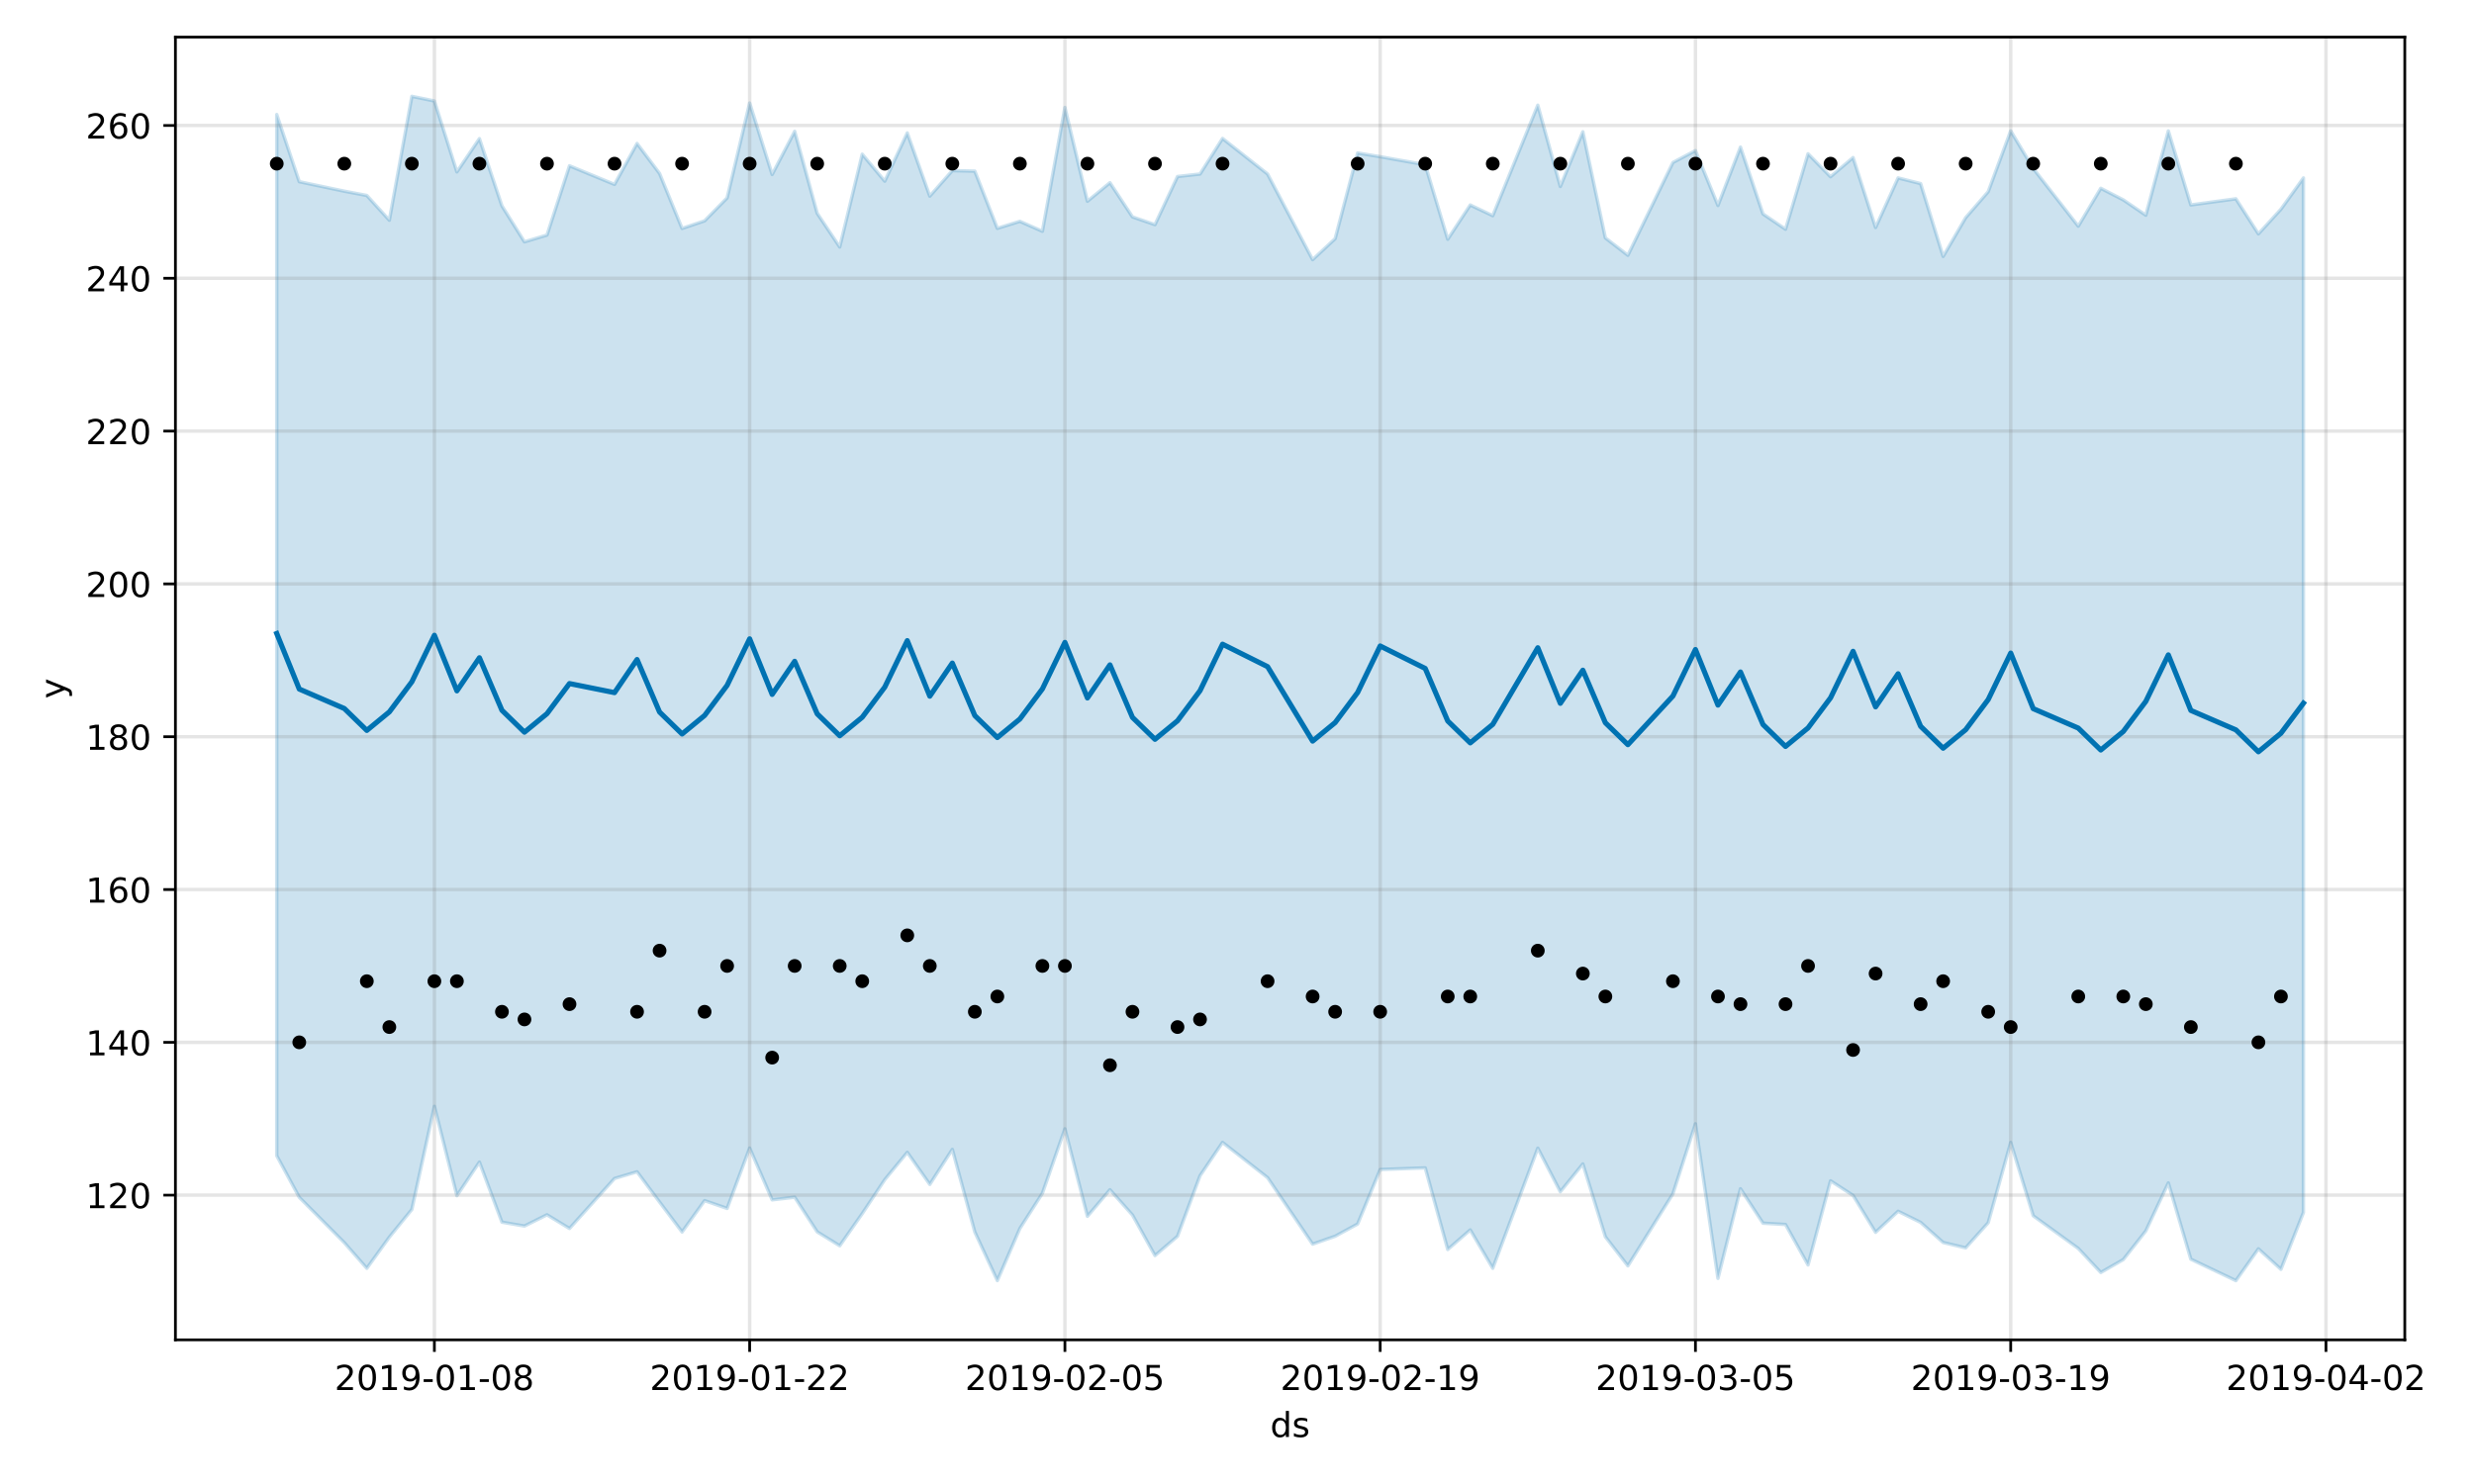<?xml version="1.0" encoding="utf-8" standalone="no"?>
<!DOCTYPE svg PUBLIC "-//W3C//DTD SVG 1.1//EN"
  "http://www.w3.org/Graphics/SVG/1.1/DTD/svg11.dtd">
<!-- Created with matplotlib (https://matplotlib.org/) -->
<svg height="432pt" version="1.1" viewBox="0 0 720 432" width="720pt" xmlns="http://www.w3.org/2000/svg" xmlns:xlink="http://www.w3.org/1999/xlink">
 <defs>
  <style type="text/css">
*{stroke-linecap:butt;stroke-linejoin:round;}
  </style>
 </defs>
 <g id="figure_1">
  <g id="patch_1">
   <path d="M 0 432 
L 720 432 
L 720 0 
L 0 0 
z
" style="fill:#ffffff;"/>
  </g>
  <g id="axes_1">
   <g id="patch_2">
    <path d="M 51.05 390.04 
L 699.857 390.04 
L 699.857 10.8 
L 51.05 10.8 
z
" style="fill:#ffffff;"/>
   </g>
   <g id="PolyCollection_1">
    <defs>
     <path d="M 80.541 -398.657 
L 80.541 -95.558 
L 87.095 -83.453 
L 100.202 -70.253 
L 106.756 -62.787 
L 113.309 -71.857 
L 119.863 -79.917 
L 126.417 -109.948 
L 132.97 -83.926 
L 139.524 -93.714 
L 146.077 -76.214 
L 152.631 -75.089 
L 159.185 -78.364 
L 165.738 -74.378 
L 178.845 -88.936 
L 185.399 -90.883 
L 191.953 -82.077 
L 198.506 -73.361 
L 205.06 -82.49 
L 211.613 -80.216 
L 218.167 -97.797 
L 224.721 -82.715 
L 231.274 -83.491 
L 237.828 -73.393 
L 244.381 -69.348 
L 250.935 -78.712 
L 257.489 -88.581 
L 264.042 -96.541 
L 270.596 -87.209 
L 277.15 -97.405 
L 283.703 -73.337 
L 290.257 -59.212 
L 296.81 -74.37 
L 303.364 -84.632 
L 309.918 -103.398 
L 316.471 -77.918 
L 323.025 -85.663 
L 329.578 -78.294 
L 336.132 -66.497 
L 342.686 -72.105 
L 349.239 -89.736 
L 355.793 -99.437 
L 368.9 -89.18 
L 382.007 -69.832 
L 388.561 -72.122 
L 395.114 -75.686 
L 401.668 -91.55 
L 414.775 -92.019 
L 421.329 -68.261 
L 427.883 -73.965 
L 434.436 -62.789 
L 447.543 -97.759 
L 454.097 -85.068 
L 460.651 -93.171 
L 467.204 -71.958 
L 473.758 -63.504 
L 486.865 -84.479 
L 493.419 -104.854 
L 499.972 -59.858 
L 506.526 -85.952 
L 513.079 -75.918 
L 519.633 -75.539 
L 526.187 -63.768 
L 532.74 -88.258 
L 539.294 -84.006 
L 545.847 -73.264 
L 552.401 -79.389 
L 558.955 -76.155 
L 565.508 -70.298 
L 572.062 -68.74 
L 578.616 -76.045 
L 585.169 -99.438 
L 591.723 -78.082 
L 604.83 -68.575 
L 611.384 -61.57 
L 617.937 -65.324 
L 624.491 -73.672 
L 631.044 -87.646 
L 637.598 -65.438 
L 650.705 -59.198 
L 657.259 -68.461 
L 663.812 -62.493 
L 670.366 -79.045 
L 670.366 -380.199 
L 670.366 -380.199 
L 663.812 -371.094 
L 657.259 -363.917 
L 650.705 -374.128 
L 637.598 -372.35 
L 631.044 -393.894 
L 624.491 -369.357 
L 617.937 -373.821 
L 611.384 -377.191 
L 604.83 -366.158 
L 591.723 -382.969 
L 585.169 -393.908 
L 578.616 -376.198 
L 572.062 -368.633 
L 565.508 -357.356 
L 558.955 -378.559 
L 552.401 -380.207 
L 545.847 -365.776 
L 539.294 -386.137 
L 532.74 -380.551 
L 526.187 -387.239 
L 519.633 -365.27 
L 513.079 -369.723 
L 506.526 -389.171 
L 499.972 -372.184 
L 493.419 -388.16 
L 486.865 -384.697 
L 473.758 -357.689 
L 467.204 -362.743 
L 460.651 -393.643 
L 454.097 -377.714 
L 447.543 -401.373 
L 434.436 -369.214 
L 427.883 -372.325 
L 421.329 -362.355 
L 414.775 -384.051 
L 401.668 -386.379 
L 395.114 -387.474 
L 388.561 -362.521 
L 382.007 -356.415 
L 368.9 -381.345 
L 355.793 -391.696 
L 349.239 -381.34 
L 342.686 -380.617 
L 336.132 -366.606 
L 329.578 -368.863 
L 323.025 -378.816 
L 316.471 -373.412 
L 309.918 -400.726 
L 303.364 -364.683 
L 296.81 -367.57 
L 290.257 -365.529 
L 283.703 -382.182 
L 277.15 -382.332 
L 270.596 -374.911 
L 264.042 -393.309 
L 257.489 -379.264 
L 250.935 -387.118 
L 244.381 -360.09 
L 237.828 -369.91 
L 231.274 -393.769 
L 224.721 -381.205 
L 218.167 -402.017 
L 211.613 -374.397 
L 205.06 -367.717 
L 198.506 -365.504 
L 191.953 -381.5 
L 185.399 -390.234 
L 178.845 -378.321 
L 165.738 -383.735 
L 159.185 -363.575 
L 152.631 -361.604 
L 146.077 -372.08 
L 139.524 -391.652 
L 132.97 -381.962 
L 126.417 -402.609 
L 119.863 -403.962 
L 113.309 -367.891 
L 106.756 -375.1 
L 100.202 -376.349 
L 87.095 -379.113 
L 80.541 -398.657 
z
" id="ma32f9a1b0e" style="stroke:#0072b2;stroke-opacity:0.2;"/>
    </defs>
    <g clip-path="url(#pc44f81a0fc)">
     <use style="fill:#0072b2;fill-opacity:0.2;stroke:#0072b2;stroke-opacity:0.2;" x="0" xlink:href="#ma32f9a1b0e" y="432"/>
    </g>
   </g>
   <g id="matplotlib.axis_1">
    <g id="xtick_1">
     <g id="line2d_1">
      <path clip-path="url(#pc44f81a0fc)" d="M 126.417 390.04 
L 126.417 10.8 
" style="fill:none;stroke:#808080;stroke-linecap:square;stroke-opacity:0.2;"/>
     </g>
     <g id="line2d_2">
      <defs>
       <path d="M 0 0 
L 0 3.5 
" id="mee8c3fc4ad" style="stroke:#000000;stroke-width:0.8;"/>
      </defs>
      <g>
       <use style="stroke:#000000;stroke-width:0.8;" x="126.417" xlink:href="#mee8c3fc4ad" y="390.04"/>
      </g>
     </g>
     <g id="text_1">
      <!-- 2019-01-08 -->
      <defs>
       <path d="M 19.188 8.297 
L 53.609 8.297 
L 53.609 0 
L 7.328 0 
L 7.328 8.297 
Q 12.938 14.109 22.625 23.891 
Q 32.328 33.688 34.812 36.531 
Q 39.547 41.844 41.422 45.531 
Q 43.312 49.219 43.312 52.781 
Q 43.312 58.594 39.234 62.25 
Q 35.156 65.922 28.609 65.922 
Q 23.969 65.922 18.812 64.312 
Q 13.672 62.703 7.812 59.422 
L 7.812 69.391 
Q 13.766 71.781 18.938 73 
Q 24.125 74.219 28.422 74.219 
Q 39.75 74.219 46.484 68.547 
Q 53.219 62.891 53.219 53.422 
Q 53.219 48.922 51.531 44.891 
Q 49.859 40.875 45.406 35.406 
Q 44.188 33.984 37.641 27.219 
Q 31.109 20.453 19.188 8.297 
z
" id="DejaVuSans-50"/>
       <path d="M 31.781 66.406 
Q 24.172 66.406 20.328 58.906 
Q 16.5 51.422 16.5 36.375 
Q 16.5 21.391 20.328 13.891 
Q 24.172 6.391 31.781 6.391 
Q 39.453 6.391 43.281 13.891 
Q 47.125 21.391 47.125 36.375 
Q 47.125 51.422 43.281 58.906 
Q 39.453 66.406 31.781 66.406 
z
M 31.781 74.219 
Q 44.047 74.219 50.516 64.516 
Q 56.984 54.828 56.984 36.375 
Q 56.984 17.969 50.516 8.266 
Q 44.047 -1.422 31.781 -1.422 
Q 19.531 -1.422 13.062 8.266 
Q 6.594 17.969 6.594 36.375 
Q 6.594 54.828 13.062 64.516 
Q 19.531 74.219 31.781 74.219 
z
" id="DejaVuSans-48"/>
       <path d="M 12.406 8.297 
L 28.516 8.297 
L 28.516 63.922 
L 10.984 60.406 
L 10.984 69.391 
L 28.422 72.906 
L 38.281 72.906 
L 38.281 8.297 
L 54.391 8.297 
L 54.391 0 
L 12.406 0 
z
" id="DejaVuSans-49"/>
       <path d="M 10.984 1.516 
L 10.984 10.5 
Q 14.703 8.734 18.5 7.812 
Q 22.312 6.891 25.984 6.891 
Q 35.75 6.891 40.891 13.453 
Q 46.047 20.016 46.781 33.406 
Q 43.953 29.203 39.594 26.953 
Q 35.25 24.703 29.984 24.703 
Q 19.047 24.703 12.672 31.312 
Q 6.297 37.938 6.297 49.422 
Q 6.297 60.641 12.938 67.422 
Q 19.578 74.219 30.609 74.219 
Q 43.266 74.219 49.922 64.516 
Q 56.594 54.828 56.594 36.375 
Q 56.594 19.141 48.406 8.859 
Q 40.234 -1.422 26.422 -1.422 
Q 22.703 -1.422 18.891 -0.688 
Q 15.094 0.047 10.984 1.516 
z
M 30.609 32.422 
Q 37.25 32.422 41.125 36.953 
Q 45.016 41.5 45.016 49.422 
Q 45.016 57.281 41.125 61.844 
Q 37.25 66.406 30.609 66.406 
Q 23.969 66.406 20.094 61.844 
Q 16.219 57.281 16.219 49.422 
Q 16.219 41.5 20.094 36.953 
Q 23.969 32.422 30.609 32.422 
z
" id="DejaVuSans-57"/>
       <path d="M 4.891 31.391 
L 31.203 31.391 
L 31.203 23.391 
L 4.891 23.391 
z
" id="DejaVuSans-45"/>
       <path d="M 31.781 34.625 
Q 24.75 34.625 20.719 30.859 
Q 16.703 27.094 16.703 20.516 
Q 16.703 13.922 20.719 10.156 
Q 24.75 6.391 31.781 6.391 
Q 38.812 6.391 42.859 10.172 
Q 46.922 13.969 46.922 20.516 
Q 46.922 27.094 42.891 30.859 
Q 38.875 34.625 31.781 34.625 
z
M 21.922 38.812 
Q 15.578 40.375 12.031 44.719 
Q 8.5 49.078 8.5 55.328 
Q 8.5 64.062 14.719 69.141 
Q 20.953 74.219 31.781 74.219 
Q 42.672 74.219 48.875 69.141 
Q 55.078 64.062 55.078 55.328 
Q 55.078 49.078 51.531 44.719 
Q 48 40.375 41.703 38.812 
Q 48.828 37.156 52.797 32.312 
Q 56.781 27.484 56.781 20.516 
Q 56.781 9.906 50.312 4.234 
Q 43.844 -1.422 31.781 -1.422 
Q 19.734 -1.422 13.25 4.234 
Q 6.781 9.906 6.781 20.516 
Q 6.781 27.484 10.781 32.312 
Q 14.797 37.156 21.922 38.812 
z
M 18.312 54.391 
Q 18.312 48.734 21.844 45.562 
Q 25.391 42.391 31.781 42.391 
Q 38.141 42.391 41.719 45.562 
Q 45.312 48.734 45.312 54.391 
Q 45.312 60.062 41.719 63.234 
Q 38.141 66.406 31.781 66.406 
Q 25.391 66.406 21.844 63.234 
Q 18.312 60.062 18.312 54.391 
z
" id="DejaVuSans-56"/>
      </defs>
      <g transform="translate(97.359 404.638)scale(0.1 -0.1)">
       <use xlink:href="#DejaVuSans-50"/>
       <use x="63.623" xlink:href="#DejaVuSans-48"/>
       <use x="127.246" xlink:href="#DejaVuSans-49"/>
       <use x="190.869" xlink:href="#DejaVuSans-57"/>
       <use x="254.492" xlink:href="#DejaVuSans-45"/>
       <use x="290.576" xlink:href="#DejaVuSans-48"/>
       <use x="354.199" xlink:href="#DejaVuSans-49"/>
       <use x="417.822" xlink:href="#DejaVuSans-45"/>
       <use x="453.906" xlink:href="#DejaVuSans-48"/>
       <use x="517.529" xlink:href="#DejaVuSans-56"/>
      </g>
     </g>
    </g>
    <g id="xtick_2">
     <g id="line2d_3">
      <path clip-path="url(#pc44f81a0fc)" d="M 218.167 390.04 
L 218.167 10.8 
" style="fill:none;stroke:#808080;stroke-linecap:square;stroke-opacity:0.2;"/>
     </g>
     <g id="line2d_4">
      <g>
       <use style="stroke:#000000;stroke-width:0.8;" x="218.167" xlink:href="#mee8c3fc4ad" y="390.04"/>
      </g>
     </g>
     <g id="text_2">
      <!-- 2019-01-22 -->
      <g transform="translate(189.109 404.638)scale(0.1 -0.1)">
       <use xlink:href="#DejaVuSans-50"/>
       <use x="63.623" xlink:href="#DejaVuSans-48"/>
       <use x="127.246" xlink:href="#DejaVuSans-49"/>
       <use x="190.869" xlink:href="#DejaVuSans-57"/>
       <use x="254.492" xlink:href="#DejaVuSans-45"/>
       <use x="290.576" xlink:href="#DejaVuSans-48"/>
       <use x="354.199" xlink:href="#DejaVuSans-49"/>
       <use x="417.822" xlink:href="#DejaVuSans-45"/>
       <use x="453.906" xlink:href="#DejaVuSans-50"/>
       <use x="517.529" xlink:href="#DejaVuSans-50"/>
      </g>
     </g>
    </g>
    <g id="xtick_3">
     <g id="line2d_5">
      <path clip-path="url(#pc44f81a0fc)" d="M 309.918 390.04 
L 309.918 10.8 
" style="fill:none;stroke:#808080;stroke-linecap:square;stroke-opacity:0.2;"/>
     </g>
     <g id="line2d_6">
      <g>
       <use style="stroke:#000000;stroke-width:0.8;" x="309.918" xlink:href="#mee8c3fc4ad" y="390.04"/>
      </g>
     </g>
     <g id="text_3">
      <!-- 2019-02-05 -->
      <defs>
       <path d="M 10.797 72.906 
L 49.516 72.906 
L 49.516 64.594 
L 19.828 64.594 
L 19.828 46.734 
Q 21.969 47.469 24.109 47.828 
Q 26.266 48.188 28.422 48.188 
Q 40.625 48.188 47.75 41.5 
Q 54.891 34.812 54.891 23.391 
Q 54.891 11.625 47.562 5.094 
Q 40.234 -1.422 26.906 -1.422 
Q 22.312 -1.422 17.547 -0.641 
Q 12.797 0.141 7.719 1.703 
L 7.719 11.625 
Q 12.109 9.234 16.797 8.062 
Q 21.484 6.891 26.703 6.891 
Q 35.156 6.891 40.078 11.328 
Q 45.016 15.766 45.016 23.391 
Q 45.016 31 40.078 35.438 
Q 35.156 39.891 26.703 39.891 
Q 22.75 39.891 18.812 39.016 
Q 14.891 38.141 10.797 36.281 
z
" id="DejaVuSans-53"/>
      </defs>
      <g transform="translate(280.86 404.638)scale(0.1 -0.1)">
       <use xlink:href="#DejaVuSans-50"/>
       <use x="63.623" xlink:href="#DejaVuSans-48"/>
       <use x="127.246" xlink:href="#DejaVuSans-49"/>
       <use x="190.869" xlink:href="#DejaVuSans-57"/>
       <use x="254.492" xlink:href="#DejaVuSans-45"/>
       <use x="290.576" xlink:href="#DejaVuSans-48"/>
       <use x="354.199" xlink:href="#DejaVuSans-50"/>
       <use x="417.822" xlink:href="#DejaVuSans-45"/>
       <use x="453.906" xlink:href="#DejaVuSans-48"/>
       <use x="517.529" xlink:href="#DejaVuSans-53"/>
      </g>
     </g>
    </g>
    <g id="xtick_4">
     <g id="line2d_7">
      <path clip-path="url(#pc44f81a0fc)" d="M 401.668 390.04 
L 401.668 10.8 
" style="fill:none;stroke:#808080;stroke-linecap:square;stroke-opacity:0.2;"/>
     </g>
     <g id="line2d_8">
      <g>
       <use style="stroke:#000000;stroke-width:0.8;" x="401.668" xlink:href="#mee8c3fc4ad" y="390.04"/>
      </g>
     </g>
     <g id="text_4">
      <!-- 2019-02-19 -->
      <g transform="translate(372.61 404.638)scale(0.1 -0.1)">
       <use xlink:href="#DejaVuSans-50"/>
       <use x="63.623" xlink:href="#DejaVuSans-48"/>
       <use x="127.246" xlink:href="#DejaVuSans-49"/>
       <use x="190.869" xlink:href="#DejaVuSans-57"/>
       <use x="254.492" xlink:href="#DejaVuSans-45"/>
       <use x="290.576" xlink:href="#DejaVuSans-48"/>
       <use x="354.199" xlink:href="#DejaVuSans-50"/>
       <use x="417.822" xlink:href="#DejaVuSans-45"/>
       <use x="453.906" xlink:href="#DejaVuSans-49"/>
       <use x="517.529" xlink:href="#DejaVuSans-57"/>
      </g>
     </g>
    </g>
    <g id="xtick_5">
     <g id="line2d_9">
      <path clip-path="url(#pc44f81a0fc)" d="M 493.419 390.04 
L 493.419 10.8 
" style="fill:none;stroke:#808080;stroke-linecap:square;stroke-opacity:0.2;"/>
     </g>
     <g id="line2d_10">
      <g>
       <use style="stroke:#000000;stroke-width:0.8;" x="493.419" xlink:href="#mee8c3fc4ad" y="390.04"/>
      </g>
     </g>
     <g id="text_5">
      <!-- 2019-03-05 -->
      <defs>
       <path d="M 40.578 39.312 
Q 47.656 37.797 51.625 33 
Q 55.609 28.219 55.609 21.188 
Q 55.609 10.406 48.188 4.484 
Q 40.766 -1.422 27.094 -1.422 
Q 22.516 -1.422 17.656 -0.516 
Q 12.797 0.391 7.625 2.203 
L 7.625 11.719 
Q 11.719 9.328 16.594 8.109 
Q 21.484 6.891 26.812 6.891 
Q 36.078 6.891 40.938 10.547 
Q 45.797 14.203 45.797 21.188 
Q 45.797 27.641 41.281 31.266 
Q 36.766 34.906 28.719 34.906 
L 20.219 34.906 
L 20.219 43.016 
L 29.109 43.016 
Q 36.375 43.016 40.234 45.922 
Q 44.094 48.828 44.094 54.297 
Q 44.094 59.906 40.109 62.906 
Q 36.141 65.922 28.719 65.922 
Q 24.656 65.922 20.016 65.031 
Q 15.375 64.156 9.812 62.312 
L 9.812 71.094 
Q 15.438 72.656 20.344 73.438 
Q 25.25 74.219 29.594 74.219 
Q 40.828 74.219 47.359 69.109 
Q 53.906 64.016 53.906 55.328 
Q 53.906 49.266 50.438 45.094 
Q 46.969 40.922 40.578 39.312 
z
" id="DejaVuSans-51"/>
      </defs>
      <g transform="translate(464.361 404.638)scale(0.1 -0.1)">
       <use xlink:href="#DejaVuSans-50"/>
       <use x="63.623" xlink:href="#DejaVuSans-48"/>
       <use x="127.246" xlink:href="#DejaVuSans-49"/>
       <use x="190.869" xlink:href="#DejaVuSans-57"/>
       <use x="254.492" xlink:href="#DejaVuSans-45"/>
       <use x="290.576" xlink:href="#DejaVuSans-48"/>
       <use x="354.199" xlink:href="#DejaVuSans-51"/>
       <use x="417.822" xlink:href="#DejaVuSans-45"/>
       <use x="453.906" xlink:href="#DejaVuSans-48"/>
       <use x="517.529" xlink:href="#DejaVuSans-53"/>
      </g>
     </g>
    </g>
    <g id="xtick_6">
     <g id="line2d_11">
      <path clip-path="url(#pc44f81a0fc)" d="M 585.169 390.04 
L 585.169 10.8 
" style="fill:none;stroke:#808080;stroke-linecap:square;stroke-opacity:0.2;"/>
     </g>
     <g id="line2d_12">
      <g>
       <use style="stroke:#000000;stroke-width:0.8;" x="585.169" xlink:href="#mee8c3fc4ad" y="390.04"/>
      </g>
     </g>
     <g id="text_6">
      <!-- 2019-03-19 -->
      <g transform="translate(556.111 404.638)scale(0.1 -0.1)">
       <use xlink:href="#DejaVuSans-50"/>
       <use x="63.623" xlink:href="#DejaVuSans-48"/>
       <use x="127.246" xlink:href="#DejaVuSans-49"/>
       <use x="190.869" xlink:href="#DejaVuSans-57"/>
       <use x="254.492" xlink:href="#DejaVuSans-45"/>
       <use x="290.576" xlink:href="#DejaVuSans-48"/>
       <use x="354.199" xlink:href="#DejaVuSans-51"/>
       <use x="417.822" xlink:href="#DejaVuSans-45"/>
       <use x="453.906" xlink:href="#DejaVuSans-49"/>
       <use x="517.529" xlink:href="#DejaVuSans-57"/>
      </g>
     </g>
    </g>
    <g id="xtick_7">
     <g id="line2d_13">
      <path clip-path="url(#pc44f81a0fc)" d="M 676.92 390.04 
L 676.92 10.8 
" style="fill:none;stroke:#808080;stroke-linecap:square;stroke-opacity:0.2;"/>
     </g>
     <g id="line2d_14">
      <g>
       <use style="stroke:#000000;stroke-width:0.8;" x="676.92" xlink:href="#mee8c3fc4ad" y="390.04"/>
      </g>
     </g>
     <g id="text_7">
      <!-- 2019-04-02 -->
      <defs>
       <path d="M 37.797 64.312 
L 12.891 25.391 
L 37.797 25.391 
z
M 35.203 72.906 
L 47.609 72.906 
L 47.609 25.391 
L 58.016 25.391 
L 58.016 17.188 
L 47.609 17.188 
L 47.609 0 
L 37.797 0 
L 37.797 17.188 
L 4.891 17.188 
L 4.891 26.703 
z
" id="DejaVuSans-52"/>
      </defs>
      <g transform="translate(647.862 404.638)scale(0.1 -0.1)">
       <use xlink:href="#DejaVuSans-50"/>
       <use x="63.623" xlink:href="#DejaVuSans-48"/>
       <use x="127.246" xlink:href="#DejaVuSans-49"/>
       <use x="190.869" xlink:href="#DejaVuSans-57"/>
       <use x="254.492" xlink:href="#DejaVuSans-45"/>
       <use x="290.576" xlink:href="#DejaVuSans-48"/>
       <use x="354.199" xlink:href="#DejaVuSans-52"/>
       <use x="417.822" xlink:href="#DejaVuSans-45"/>
       <use x="453.906" xlink:href="#DejaVuSans-48"/>
       <use x="517.529" xlink:href="#DejaVuSans-50"/>
      </g>
     </g>
    </g>
    <g id="text_8">
     <!-- ds -->
     <defs>
      <path d="M 45.406 46.391 
L 45.406 75.984 
L 54.391 75.984 
L 54.391 0 
L 45.406 0 
L 45.406 8.203 
Q 42.578 3.328 38.25 0.953 
Q 33.938 -1.422 27.875 -1.422 
Q 17.969 -1.422 11.734 6.484 
Q 5.516 14.406 5.516 27.297 
Q 5.516 40.188 11.734 48.094 
Q 17.969 56 27.875 56 
Q 33.938 56 38.25 53.625 
Q 42.578 51.266 45.406 46.391 
z
M 14.797 27.297 
Q 14.797 17.391 18.875 11.75 
Q 22.953 6.109 30.078 6.109 
Q 37.203 6.109 41.297 11.75 
Q 45.406 17.391 45.406 27.297 
Q 45.406 37.203 41.297 42.844 
Q 37.203 48.484 30.078 48.484 
Q 22.953 48.484 18.875 42.844 
Q 14.797 37.203 14.797 27.297 
z
" id="DejaVuSans-100"/>
      <path d="M 44.281 53.078 
L 44.281 44.578 
Q 40.484 46.531 36.375 47.5 
Q 32.281 48.484 27.875 48.484 
Q 21.188 48.484 17.844 46.438 
Q 14.5 44.391 14.5 40.281 
Q 14.5 37.156 16.891 35.375 
Q 19.281 33.594 26.516 31.984 
L 29.594 31.297 
Q 39.156 29.25 43.188 25.516 
Q 47.219 21.781 47.219 15.094 
Q 47.219 7.469 41.188 3.016 
Q 35.156 -1.422 24.609 -1.422 
Q 20.219 -1.422 15.453 -0.562 
Q 10.688 0.297 5.422 2 
L 5.422 11.281 
Q 10.406 8.688 15.234 7.391 
Q 20.062 6.109 24.812 6.109 
Q 31.156 6.109 34.562 8.281 
Q 37.984 10.453 37.984 14.406 
Q 37.984 18.062 35.516 20.016 
Q 33.062 21.969 24.703 23.781 
L 21.578 24.516 
Q 13.234 26.266 9.516 29.906 
Q 5.812 33.547 5.812 39.891 
Q 5.812 47.609 11.281 51.797 
Q 16.75 56 26.812 56 
Q 31.781 56 36.172 55.266 
Q 40.578 54.547 44.281 53.078 
z
" id="DejaVuSans-115"/>
     </defs>
     <g transform="translate(369.675 418.317)scale(0.1 -0.1)">
      <use xlink:href="#DejaVuSans-100"/>
      <use x="63.477" xlink:href="#DejaVuSans-115"/>
     </g>
    </g>
   </g>
   <g id="matplotlib.axis_2">
    <g id="ytick_1">
     <g id="line2d_15">
      <path clip-path="url(#pc44f81a0fc)" d="M 51.05 347.913 
L 699.857 347.913 
" style="fill:none;stroke:#808080;stroke-linecap:square;stroke-opacity:0.2;"/>
     </g>
     <g id="line2d_16">
      <defs>
       <path d="M 0 0 
L -3.5 0 
" id="me3684a044d" style="stroke:#000000;stroke-width:0.8;"/>
      </defs>
      <g>
       <use style="stroke:#000000;stroke-width:0.8;" x="51.05" xlink:href="#me3684a044d" y="347.913"/>
      </g>
     </g>
     <g id="text_9">
      <!-- 120 -->
      <g transform="translate(24.962 351.712)scale(0.1 -0.1)">
       <use xlink:href="#DejaVuSans-49"/>
       <use x="63.623" xlink:href="#DejaVuSans-50"/>
       <use x="127.246" xlink:href="#DejaVuSans-48"/>
      </g>
     </g>
    </g>
    <g id="ytick_2">
     <g id="line2d_17">
      <path clip-path="url(#pc44f81a0fc)" d="M 51.05 303.429 
L 699.857 303.429 
" style="fill:none;stroke:#808080;stroke-linecap:square;stroke-opacity:0.2;"/>
     </g>
     <g id="line2d_18">
      <g>
       <use style="stroke:#000000;stroke-width:0.8;" x="51.05" xlink:href="#me3684a044d" y="303.429"/>
      </g>
     </g>
     <g id="text_10">
      <!-- 140 -->
      <g transform="translate(24.962 307.228)scale(0.1 -0.1)">
       <use xlink:href="#DejaVuSans-49"/>
       <use x="63.623" xlink:href="#DejaVuSans-52"/>
       <use x="127.246" xlink:href="#DejaVuSans-48"/>
      </g>
     </g>
    </g>
    <g id="ytick_3">
     <g id="line2d_19">
      <path clip-path="url(#pc44f81a0fc)" d="M 51.05 258.945 
L 699.857 258.945 
" style="fill:none;stroke:#808080;stroke-linecap:square;stroke-opacity:0.2;"/>
     </g>
     <g id="line2d_20">
      <g>
       <use style="stroke:#000000;stroke-width:0.8;" x="51.05" xlink:href="#me3684a044d" y="258.945"/>
      </g>
     </g>
     <g id="text_11">
      <!-- 160 -->
      <defs>
       <path d="M 33.016 40.375 
Q 26.375 40.375 22.484 35.828 
Q 18.609 31.297 18.609 23.391 
Q 18.609 15.531 22.484 10.953 
Q 26.375 6.391 33.016 6.391 
Q 39.656 6.391 43.531 10.953 
Q 47.406 15.531 47.406 23.391 
Q 47.406 31.297 43.531 35.828 
Q 39.656 40.375 33.016 40.375 
z
M 52.594 71.297 
L 52.594 62.312 
Q 48.875 64.062 45.094 64.984 
Q 41.312 65.922 37.594 65.922 
Q 27.828 65.922 22.672 59.328 
Q 17.531 52.734 16.797 39.406 
Q 19.672 43.656 24.016 45.922 
Q 28.375 48.188 33.594 48.188 
Q 44.578 48.188 50.953 41.516 
Q 57.328 34.859 57.328 23.391 
Q 57.328 12.156 50.688 5.359 
Q 44.047 -1.422 33.016 -1.422 
Q 20.359 -1.422 13.672 8.266 
Q 6.984 17.969 6.984 36.375 
Q 6.984 53.656 15.188 63.938 
Q 23.391 74.219 37.203 74.219 
Q 40.922 74.219 44.703 73.484 
Q 48.484 72.75 52.594 71.297 
z
" id="DejaVuSans-54"/>
      </defs>
      <g transform="translate(24.962 262.744)scale(0.1 -0.1)">
       <use xlink:href="#DejaVuSans-49"/>
       <use x="63.623" xlink:href="#DejaVuSans-54"/>
       <use x="127.246" xlink:href="#DejaVuSans-48"/>
      </g>
     </g>
    </g>
    <g id="ytick_4">
     <g id="line2d_21">
      <path clip-path="url(#pc44f81a0fc)" d="M 51.05 214.461 
L 699.857 214.461 
" style="fill:none;stroke:#808080;stroke-linecap:square;stroke-opacity:0.2;"/>
     </g>
     <g id="line2d_22">
      <g>
       <use style="stroke:#000000;stroke-width:0.8;" x="51.05" xlink:href="#me3684a044d" y="214.461"/>
      </g>
     </g>
     <g id="text_12">
      <!-- 180 -->
      <g transform="translate(24.962 218.26)scale(0.1 -0.1)">
       <use xlink:href="#DejaVuSans-49"/>
       <use x="63.623" xlink:href="#DejaVuSans-56"/>
       <use x="127.246" xlink:href="#DejaVuSans-48"/>
      </g>
     </g>
    </g>
    <g id="ytick_5">
     <g id="line2d_23">
      <path clip-path="url(#pc44f81a0fc)" d="M 51.05 169.977 
L 699.857 169.977 
" style="fill:none;stroke:#808080;stroke-linecap:square;stroke-opacity:0.2;"/>
     </g>
     <g id="line2d_24">
      <g>
       <use style="stroke:#000000;stroke-width:0.8;" x="51.05" xlink:href="#me3684a044d" y="169.977"/>
      </g>
     </g>
     <g id="text_13">
      <!-- 200 -->
      <g transform="translate(24.962 173.776)scale(0.1 -0.1)">
       <use xlink:href="#DejaVuSans-50"/>
       <use x="63.623" xlink:href="#DejaVuSans-48"/>
       <use x="127.246" xlink:href="#DejaVuSans-48"/>
      </g>
     </g>
    </g>
    <g id="ytick_6">
     <g id="line2d_25">
      <path clip-path="url(#pc44f81a0fc)" d="M 51.05 125.493 
L 699.857 125.493 
" style="fill:none;stroke:#808080;stroke-linecap:square;stroke-opacity:0.2;"/>
     </g>
     <g id="line2d_26">
      <g>
       <use style="stroke:#000000;stroke-width:0.8;" x="51.05" xlink:href="#me3684a044d" y="125.493"/>
      </g>
     </g>
     <g id="text_14">
      <!-- 220 -->
      <g transform="translate(24.962 129.292)scale(0.1 -0.1)">
       <use xlink:href="#DejaVuSans-50"/>
       <use x="63.623" xlink:href="#DejaVuSans-50"/>
       <use x="127.246" xlink:href="#DejaVuSans-48"/>
      </g>
     </g>
    </g>
    <g id="ytick_7">
     <g id="line2d_27">
      <path clip-path="url(#pc44f81a0fc)" d="M 51.05 81.009 
L 699.857 81.009 
" style="fill:none;stroke:#808080;stroke-linecap:square;stroke-opacity:0.2;"/>
     </g>
     <g id="line2d_28">
      <g>
       <use style="stroke:#000000;stroke-width:0.8;" x="51.05" xlink:href="#me3684a044d" y="81.009"/>
      </g>
     </g>
     <g id="text_15">
      <!-- 240 -->
      <g transform="translate(24.962 84.808)scale(0.1 -0.1)">
       <use xlink:href="#DejaVuSans-50"/>
       <use x="63.623" xlink:href="#DejaVuSans-52"/>
       <use x="127.246" xlink:href="#DejaVuSans-48"/>
      </g>
     </g>
    </g>
    <g id="ytick_8">
     <g id="line2d_29">
      <path clip-path="url(#pc44f81a0fc)" d="M 51.05 36.525 
L 699.857 36.525 
" style="fill:none;stroke:#808080;stroke-linecap:square;stroke-opacity:0.2;"/>
     </g>
     <g id="line2d_30">
      <g>
       <use style="stroke:#000000;stroke-width:0.8;" x="51.05" xlink:href="#me3684a044d" y="36.525"/>
      </g>
     </g>
     <g id="text_16">
      <!-- 260 -->
      <g transform="translate(24.962 40.324)scale(0.1 -0.1)">
       <use xlink:href="#DejaVuSans-50"/>
       <use x="63.623" xlink:href="#DejaVuSans-54"/>
       <use x="127.246" xlink:href="#DejaVuSans-48"/>
      </g>
     </g>
    </g>
    <g id="text_17">
     <!-- y -->
     <defs>
      <path d="M 32.172 -5.078 
Q 28.375 -14.844 24.75 -17.812 
Q 21.141 -20.797 15.094 -20.797 
L 7.906 -20.797 
L 7.906 -13.281 
L 13.188 -13.281 
Q 16.891 -13.281 18.938 -11.516 
Q 21 -9.766 23.484 -3.219 
L 25.094 0.875 
L 2.984 54.688 
L 12.5 54.688 
L 29.594 11.922 
L 46.688 54.688 
L 56.203 54.688 
z
" id="DejaVuSans-121"/>
     </defs>
     <g transform="translate(18.883 203.379)rotate(-90)scale(0.1 -0.1)">
      <use xlink:href="#DejaVuSans-121"/>
     </g>
    </g>
   </g>
   <g id="line2d_31">
    <defs>
     <path d="M 0 1.5 
C 0.398 1.5 0.779 1.342 1.061 1.061 
C 1.342 0.779 1.5 0.398 1.5 0 
C 1.5 -0.398 1.342 -0.779 1.061 -1.061 
C 0.779 -1.342 0.398 -1.5 0 -1.5 
C -0.398 -1.5 -0.779 -1.342 -1.061 -1.061 
C -1.342 -0.779 -1.5 -0.398 -1.5 0 
C -1.5 0.398 -1.342 0.779 -1.061 1.061 
C -0.779 1.342 -0.398 1.5 0 1.5 
z
" id="m8d2c162398" style="stroke:#000000;"/>
    </defs>
    <g clip-path="url(#pc44f81a0fc)">
     <use style="stroke:#000000;" x="80.541" xlink:href="#m8d2c162398" y="47.646"/>
     <use style="stroke:#000000;" x="87.095" xlink:href="#m8d2c162398" y="303.429"/>
     <use style="stroke:#000000;" x="100.202" xlink:href="#m8d2c162398" y="47.646"/>
     <use style="stroke:#000000;" x="106.756" xlink:href="#m8d2c162398" y="285.635"/>
     <use style="stroke:#000000;" x="113.309" xlink:href="#m8d2c162398" y="298.981"/>
     <use style="stroke:#000000;" x="119.863" xlink:href="#m8d2c162398" y="47.646"/>
     <use style="stroke:#000000;" x="126.417" xlink:href="#m8d2c162398" y="285.635"/>
     <use style="stroke:#000000;" x="132.97" xlink:href="#m8d2c162398" y="285.635"/>
     <use style="stroke:#000000;" x="139.524" xlink:href="#m8d2c162398" y="47.646"/>
     <use style="stroke:#000000;" x="146.077" xlink:href="#m8d2c162398" y="294.532"/>
     <use style="stroke:#000000;" x="152.631" xlink:href="#m8d2c162398" y="296.756"/>
     <use style="stroke:#000000;" x="159.185" xlink:href="#m8d2c162398" y="47.646"/>
     <use style="stroke:#000000;" x="165.738" xlink:href="#m8d2c162398" y="292.308"/>
     <use style="stroke:#000000;" x="178.845" xlink:href="#m8d2c162398" y="47.646"/>
     <use style="stroke:#000000;" x="185.399" xlink:href="#m8d2c162398" y="294.532"/>
     <use style="stroke:#000000;" x="191.953" xlink:href="#m8d2c162398" y="276.739"/>
     <use style="stroke:#000000;" x="198.506" xlink:href="#m8d2c162398" y="47.646"/>
     <use style="stroke:#000000;" x="205.06" xlink:href="#m8d2c162398" y="294.532"/>
     <use style="stroke:#000000;" x="211.613" xlink:href="#m8d2c162398" y="281.187"/>
     <use style="stroke:#000000;" x="218.167" xlink:href="#m8d2c162398" y="47.646"/>
     <use style="stroke:#000000;" x="224.721" xlink:href="#m8d2c162398" y="307.877"/>
     <use style="stroke:#000000;" x="231.274" xlink:href="#m8d2c162398" y="281.187"/>
     <use style="stroke:#000000;" x="237.828" xlink:href="#m8d2c162398" y="47.646"/>
     <use style="stroke:#000000;" x="244.381" xlink:href="#m8d2c162398" y="281.187"/>
     <use style="stroke:#000000;" x="250.935" xlink:href="#m8d2c162398" y="285.635"/>
     <use style="stroke:#000000;" x="257.489" xlink:href="#m8d2c162398" y="47.646"/>
     <use style="stroke:#000000;" x="264.042" xlink:href="#m8d2c162398" y="272.29"/>
     <use style="stroke:#000000;" x="270.596" xlink:href="#m8d2c162398" y="281.187"/>
     <use style="stroke:#000000;" x="277.15" xlink:href="#m8d2c162398" y="47.646"/>
     <use style="stroke:#000000;" x="283.703" xlink:href="#m8d2c162398" y="294.532"/>
     <use style="stroke:#000000;" x="290.257" xlink:href="#m8d2c162398" y="290.084"/>
     <use style="stroke:#000000;" x="296.81" xlink:href="#m8d2c162398" y="47.646"/>
     <use style="stroke:#000000;" x="303.364" xlink:href="#m8d2c162398" y="281.187"/>
     <use style="stroke:#000000;" x="309.918" xlink:href="#m8d2c162398" y="281.187"/>
     <use style="stroke:#000000;" x="316.471" xlink:href="#m8d2c162398" y="47.646"/>
     <use style="stroke:#000000;" x="323.025" xlink:href="#m8d2c162398" y="310.102"/>
     <use style="stroke:#000000;" x="329.578" xlink:href="#m8d2c162398" y="294.532"/>
     <use style="stroke:#000000;" x="336.132" xlink:href="#m8d2c162398" y="47.646"/>
     <use style="stroke:#000000;" x="342.686" xlink:href="#m8d2c162398" y="298.981"/>
     <use style="stroke:#000000;" x="349.239" xlink:href="#m8d2c162398" y="296.756"/>
     <use style="stroke:#000000;" x="355.793" xlink:href="#m8d2c162398" y="47.646"/>
     <use style="stroke:#000000;" x="368.9" xlink:href="#m8d2c162398" y="285.635"/>
     <use style="stroke:#000000;" x="382.007" xlink:href="#m8d2c162398" y="290.084"/>
     <use style="stroke:#000000;" x="388.561" xlink:href="#m8d2c162398" y="294.532"/>
     <use style="stroke:#000000;" x="395.114" xlink:href="#m8d2c162398" y="47.646"/>
     <use style="stroke:#000000;" x="401.668" xlink:href="#m8d2c162398" y="294.532"/>
     <use style="stroke:#000000;" x="414.775" xlink:href="#m8d2c162398" y="47.646"/>
     <use style="stroke:#000000;" x="421.329" xlink:href="#m8d2c162398" y="290.084"/>
     <use style="stroke:#000000;" x="427.883" xlink:href="#m8d2c162398" y="290.084"/>
     <use style="stroke:#000000;" x="434.436" xlink:href="#m8d2c162398" y="47.646"/>
     <use style="stroke:#000000;" x="447.543" xlink:href="#m8d2c162398" y="276.739"/>
     <use style="stroke:#000000;" x="454.097" xlink:href="#m8d2c162398" y="47.646"/>
     <use style="stroke:#000000;" x="460.651" xlink:href="#m8d2c162398" y="283.411"/>
     <use style="stroke:#000000;" x="467.204" xlink:href="#m8d2c162398" y="290.084"/>
     <use style="stroke:#000000;" x="473.758" xlink:href="#m8d2c162398" y="47.646"/>
     <use style="stroke:#000000;" x="486.865" xlink:href="#m8d2c162398" y="285.635"/>
     <use style="stroke:#000000;" x="493.419" xlink:href="#m8d2c162398" y="47.646"/>
     <use style="stroke:#000000;" x="499.972" xlink:href="#m8d2c162398" y="290.084"/>
     <use style="stroke:#000000;" x="506.526" xlink:href="#m8d2c162398" y="292.308"/>
     <use style="stroke:#000000;" x="513.079" xlink:href="#m8d2c162398" y="47.646"/>
     <use style="stroke:#000000;" x="519.633" xlink:href="#m8d2c162398" y="292.308"/>
     <use style="stroke:#000000;" x="526.187" xlink:href="#m8d2c162398" y="281.187"/>
     <use style="stroke:#000000;" x="532.74" xlink:href="#m8d2c162398" y="47.646"/>
     <use style="stroke:#000000;" x="539.294" xlink:href="#m8d2c162398" y="305.653"/>
     <use style="stroke:#000000;" x="545.847" xlink:href="#m8d2c162398" y="283.411"/>
     <use style="stroke:#000000;" x="552.401" xlink:href="#m8d2c162398" y="47.646"/>
     <use style="stroke:#000000;" x="558.955" xlink:href="#m8d2c162398" y="292.308"/>
     <use style="stroke:#000000;" x="565.508" xlink:href="#m8d2c162398" y="285.635"/>
     <use style="stroke:#000000;" x="572.062" xlink:href="#m8d2c162398" y="47.646"/>
     <use style="stroke:#000000;" x="578.616" xlink:href="#m8d2c162398" y="294.532"/>
     <use style="stroke:#000000;" x="585.169" xlink:href="#m8d2c162398" y="298.981"/>
     <use style="stroke:#000000;" x="591.723" xlink:href="#m8d2c162398" y="47.646"/>
     <use style="stroke:#000000;" x="604.83" xlink:href="#m8d2c162398" y="290.084"/>
     <use style="stroke:#000000;" x="611.384" xlink:href="#m8d2c162398" y="47.646"/>
     <use style="stroke:#000000;" x="617.937" xlink:href="#m8d2c162398" y="290.084"/>
     <use style="stroke:#000000;" x="624.491" xlink:href="#m8d2c162398" y="292.308"/>
     <use style="stroke:#000000;" x="631.044" xlink:href="#m8d2c162398" y="47.646"/>
     <use style="stroke:#000000;" x="637.598" xlink:href="#m8d2c162398" y="298.981"/>
     <use style="stroke:#000000;" x="650.705" xlink:href="#m8d2c162398" y="47.646"/>
     <use style="stroke:#000000;" x="657.259" xlink:href="#m8d2c162398" y="303.429"/>
     <use style="stroke:#000000;" x="663.812" xlink:href="#m8d2c162398" y="290.084"/>
    </g>
   </g>
   <g id="line2d_32">
    <path clip-path="url(#pc44f81a0fc)" d="M 80.541 184.42 
L 87.095 200.59 
L 100.202 206.248 
L 106.756 212.627 
L 113.309 207.238 
L 119.863 198.472 
L 126.417 184.939 
L 132.97 201.108 
L 139.524 191.476 
L 146.077 206.767 
L 152.631 213.145 
L 159.185 207.757 
L 165.738 198.99 
L 178.845 201.627 
L 185.399 191.994 
L 191.953 207.285 
L 198.506 213.664 
L 205.06 208.275 
L 211.613 199.508 
L 218.167 185.975 
L 224.721 202.145 
L 231.274 192.513 
L 237.828 207.803 
L 244.381 214.182 
L 250.935 208.793 
L 257.489 200.026 
L 264.042 186.493 
L 270.596 202.663 
L 277.15 193.031 
L 283.703 208.321 
L 290.257 214.7 
L 296.81 209.311 
L 303.364 200.545 
L 309.918 187.011 
L 316.471 203.181 
L 323.025 193.549 
L 329.578 208.84 
L 336.132 215.218 
L 342.686 209.83 
L 349.239 201.063 
L 355.793 187.53 
L 368.9 194.067 
L 382.007 215.737 
L 388.561 210.348 
L 395.114 201.581 
L 401.668 188.048 
L 414.775 194.586 
L 421.329 209.876 
L 427.883 216.255 
L 434.436 210.866 
L 447.543 188.566 
L 454.097 204.736 
L 460.651 195.104 
L 467.204 210.394 
L 473.758 216.773 
L 486.865 202.618 
L 493.419 189.084 
L 499.972 205.254 
L 506.526 195.622 
L 513.079 210.912 
L 519.633 217.291 
L 526.187 211.902 
L 532.74 203.136 
L 539.294 189.603 
L 545.847 205.772 
L 552.401 196.14 
L 558.955 211.431 
L 565.508 217.81 
L 572.062 212.421 
L 578.616 203.654 
L 585.169 190.121 
L 591.723 206.291 
L 604.83 211.949 
L 611.384 218.328 
L 617.937 212.939 
L 624.491 204.172 
L 631.044 190.639 
L 637.598 206.809 
L 650.705 212.467 
L 657.259 218.846 
L 663.812 213.457 
L 670.366 204.69 
" style="fill:none;stroke:#0072b2;stroke-linecap:square;stroke-width:1.5;"/>
   </g>
   <g id="patch_3">
    <path d="M 51.05 390.04 
L 51.05 10.8 
" style="fill:none;stroke:#000000;stroke-linecap:square;stroke-linejoin:miter;stroke-width:0.8;"/>
   </g>
   <g id="patch_4">
    <path d="M 699.857 390.04 
L 699.857 10.8 
" style="fill:none;stroke:#000000;stroke-linecap:square;stroke-linejoin:miter;stroke-width:0.8;"/>
   </g>
   <g id="patch_5">
    <path d="M 51.05 390.04 
L 699.857 390.04 
" style="fill:none;stroke:#000000;stroke-linecap:square;stroke-linejoin:miter;stroke-width:0.8;"/>
   </g>
   <g id="patch_6">
    <path d="M 51.05 10.8 
L 699.857 10.8 
" style="fill:none;stroke:#000000;stroke-linecap:square;stroke-linejoin:miter;stroke-width:0.8;"/>
   </g>
  </g>
 </g>
 <defs>
  <clipPath id="pc44f81a0fc">
   <rect height="379.24" width="648.807" x="51.05" y="10.8"/>
  </clipPath>
 </defs>
</svg>
